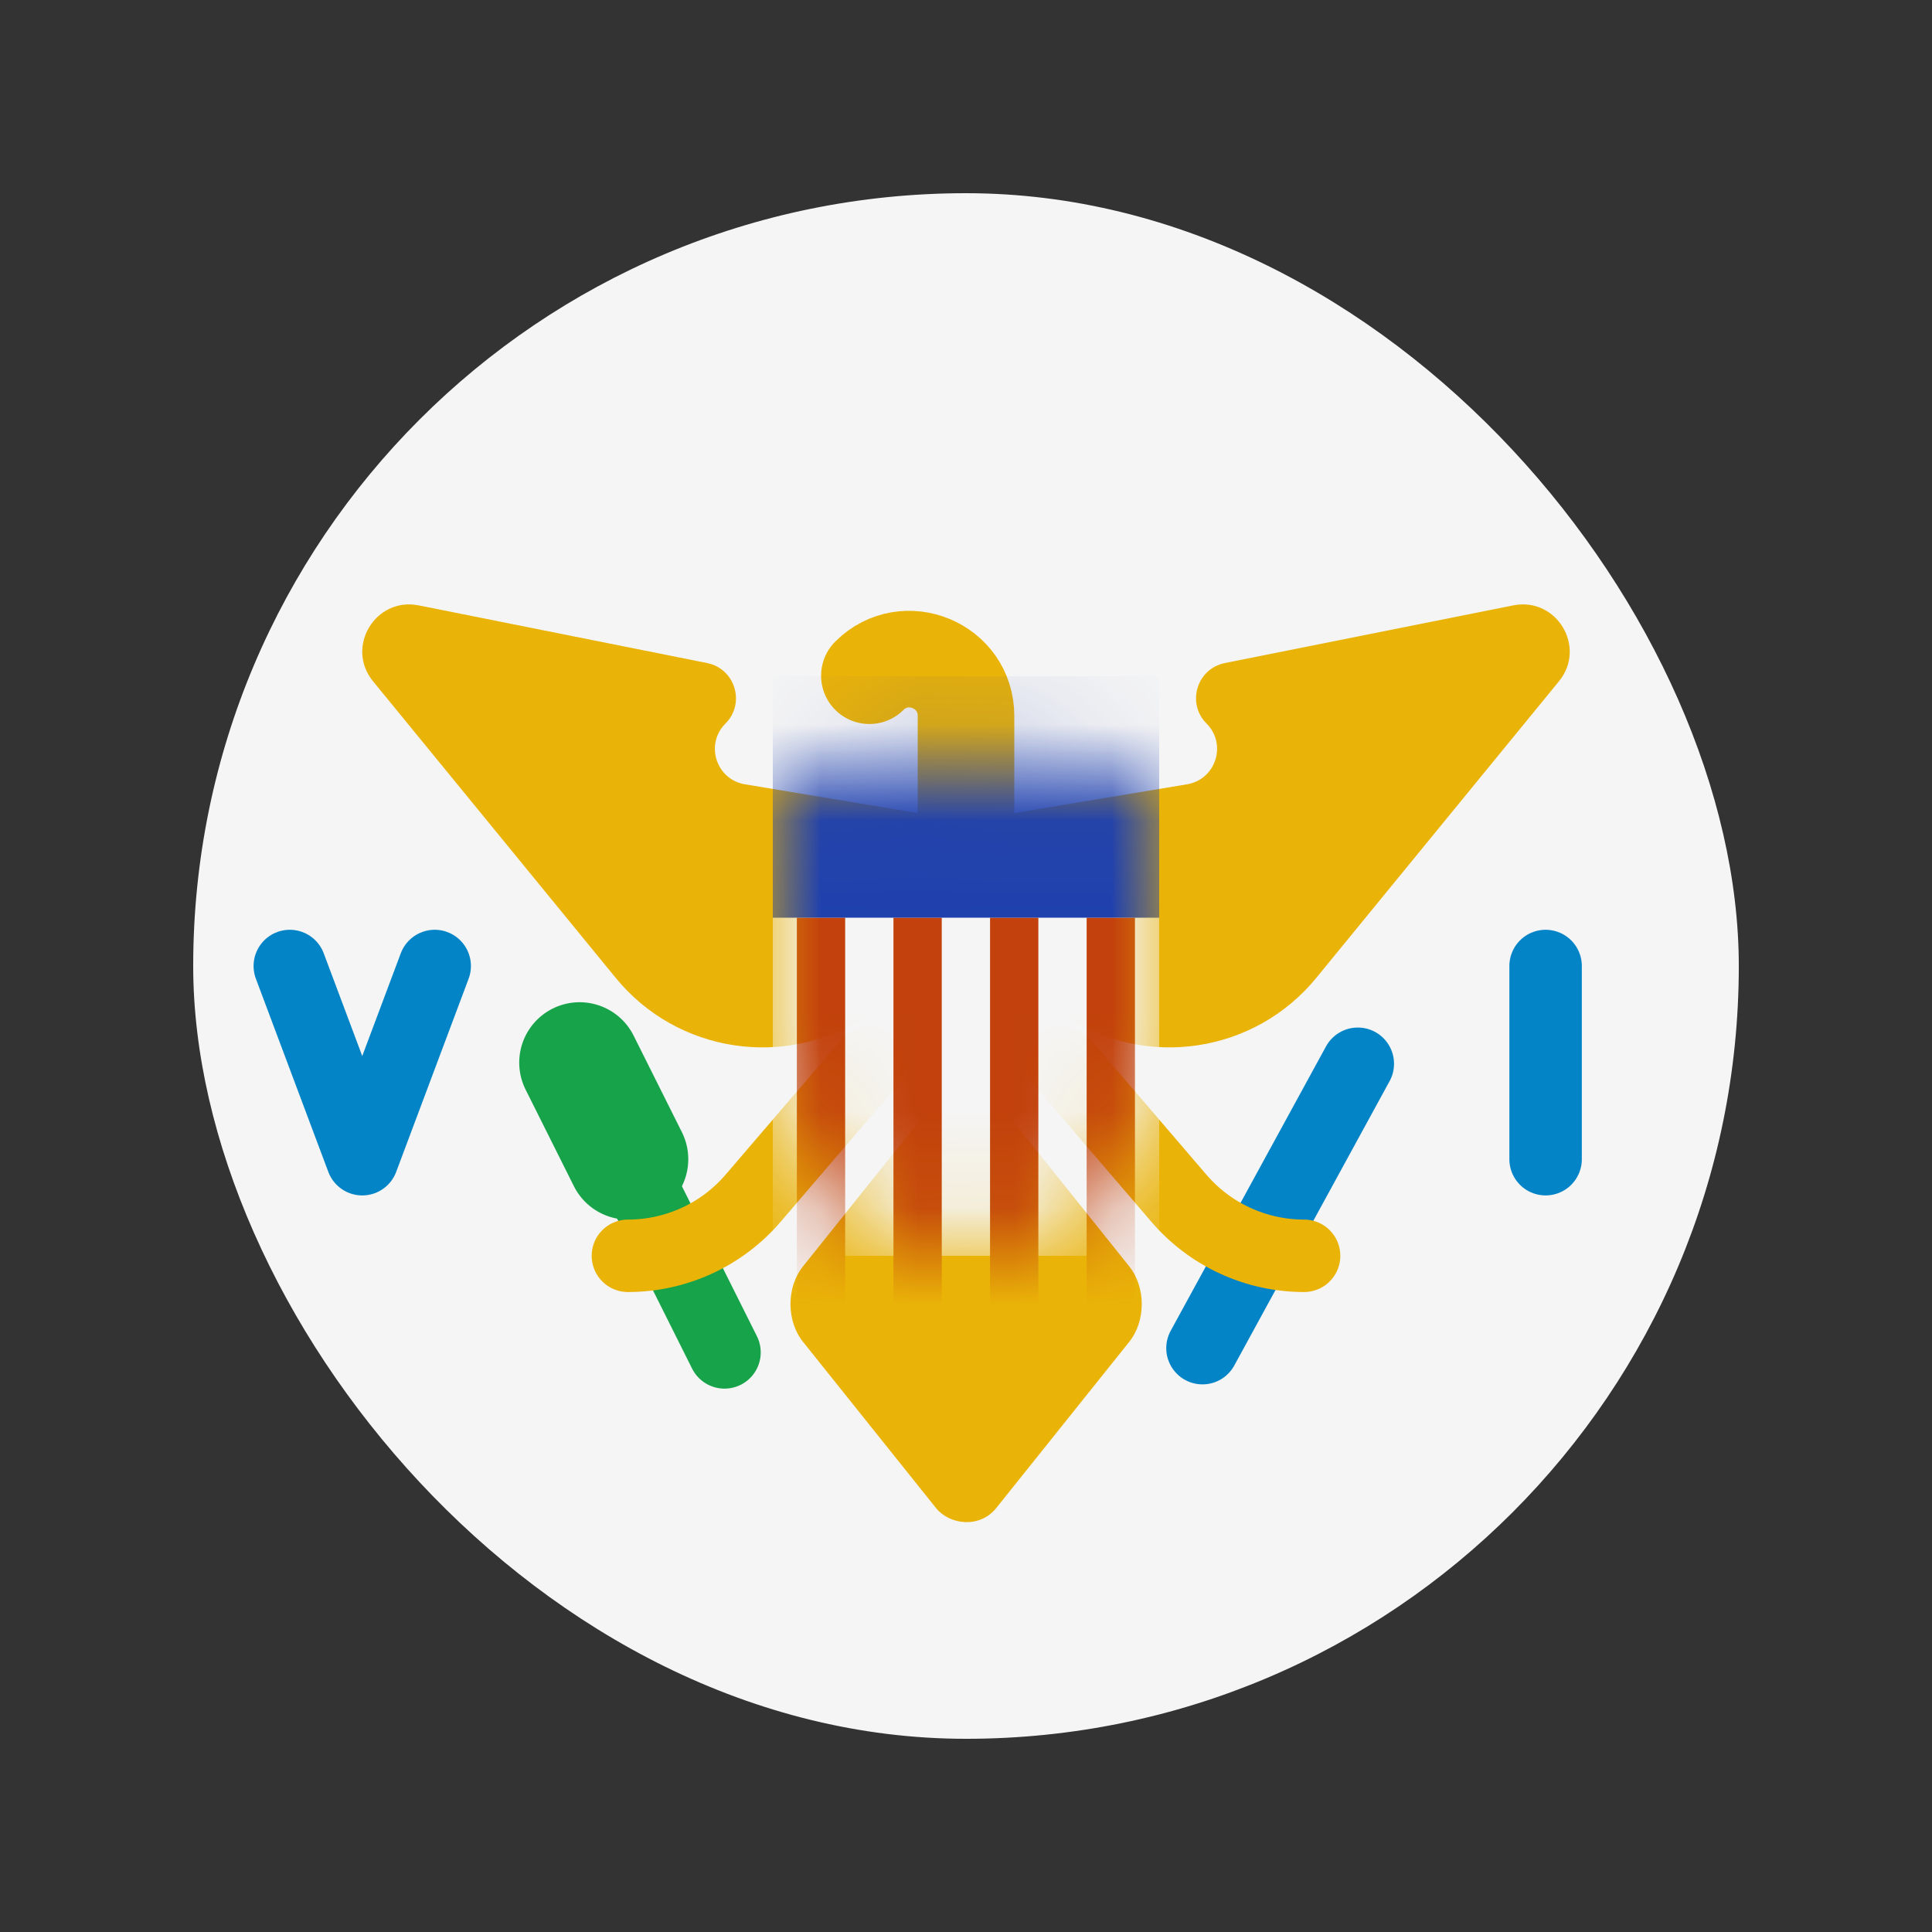 <svg width="20" height="20" viewBox="0 0 20 20" fill="none" xmlns="http://www.w3.org/2000/svg">
<rect x="0" y="0" width="20" height="20" fill="#333333" stroke="none"/>
<rect x="2" y="2" width="16" height="16" rx="8" fill="#F5F5F5"/>
<path d="M9.763 8.461L7.711 8.119C7.413 8.069 7.296 7.704 7.51 7.49C7.719 7.281 7.611 6.922 7.32 6.864L4.335 6.267C3.886 6.177 3.572 6.699 3.862 7.053L6.373 10.122C7.012 10.904 8.141 11.073 8.981 10.513C8.993 10.504 9.008 10.5 9.023 10.5H10.977C10.992 10.5 11.007 10.504 11.019 10.513C11.859 11.073 12.988 10.904 13.627 10.122L16.138 7.053C16.428 6.699 16.114 6.177 15.665 6.267L12.68 6.864C12.389 6.922 12.281 7.281 12.49 7.49C12.704 7.704 12.586 8.069 12.289 8.119L10.237 8.461C10.08 8.487 9.92 8.487 9.763 8.461Z" fill="#EAB308"/>
<path d="M6 11L7.5 14" stroke="#16A34A" stroke-width="0.75" stroke-linecap="round"/>
<path d="M6 11L6.5 12" stroke="#16A34A" stroke-width="1.25" stroke-linecap="round"/>
<path d="M14.056 11.012L12.448 13.956" stroke="#0284C7" stroke-width="0.75" stroke-linecap="round"/>
<path d="M16 10V12" stroke="#0284C7" stroke-width="0.75" stroke-linecap="round"/>
<path d="M3 10L3.75 12L4.5 10" stroke="#0284C7" stroke-width="0.75" stroke-linecap="round" stroke-linejoin="round"/>
<path d="M13.5 13V13C13.001 13 12.527 12.782 12.203 12.403L11 11" stroke="#EAB308" stroke-width="0.75" stroke-linecap="round"/>
<path d="M6.5 13V13C6.999 13 7.473 12.782 7.797 12.403L9 11" stroke="#EAB308" stroke-width="0.75" stroke-linecap="round"/>
<path d="M9 6.995V6.995C9.37 6.627 10 6.889 10 7.411V10" stroke="#EAB308" stroke-linecap="round"/>
<rect width="3.202" height="3.202" rx="0.5" transform="matrix(0.625 -0.781 0.625 0.781 8 13.5)" fill="#EAB308"/>
<mask id="mask0_3_2696" style="mask-type:alpha" maskUnits="userSpaceOnUse" x="8" y="7" width="4" height="6">
<path d="M8 8.094C8 7.875 8.265 7.765 8.42 7.92C8.74 8.24 9.26 8.24 9.58 7.92L9.788 7.712C9.905 7.595 10.095 7.595 10.212 7.712L10.42 7.92C10.74 8.24 11.26 8.24 11.58 7.92C11.735 7.765 12 7.875 12 8.094L12 11C12 12.105 11.105 13 10 13C8.895 13 8 12.105 8 11L8 8.094Z" fill="#F5F5F5"/>
</mask>
<g mask="url(#mask0_3_2696)">
<rect x="8" y="7" width="4" height="6" fill="#F5F5F5"/>
<path d="M8.499 9.5V11.5V13.5" stroke="#C2410C" stroke-width="0.5"/>
<path d="M9.499 9.5V11.5V13.5" stroke="#C2410C" stroke-width="0.5"/>
<path d="M10.499 9.5V11.5V13.5" stroke="#C2410C" stroke-width="0.5"/>
<path d="M11.499 9.5V11.5V13.5" stroke="#C2410C" stroke-width="0.5"/>
<rect x="8" y="7" width="4" height="2.5" fill="#1E40AF"/>
</g>
</svg>
